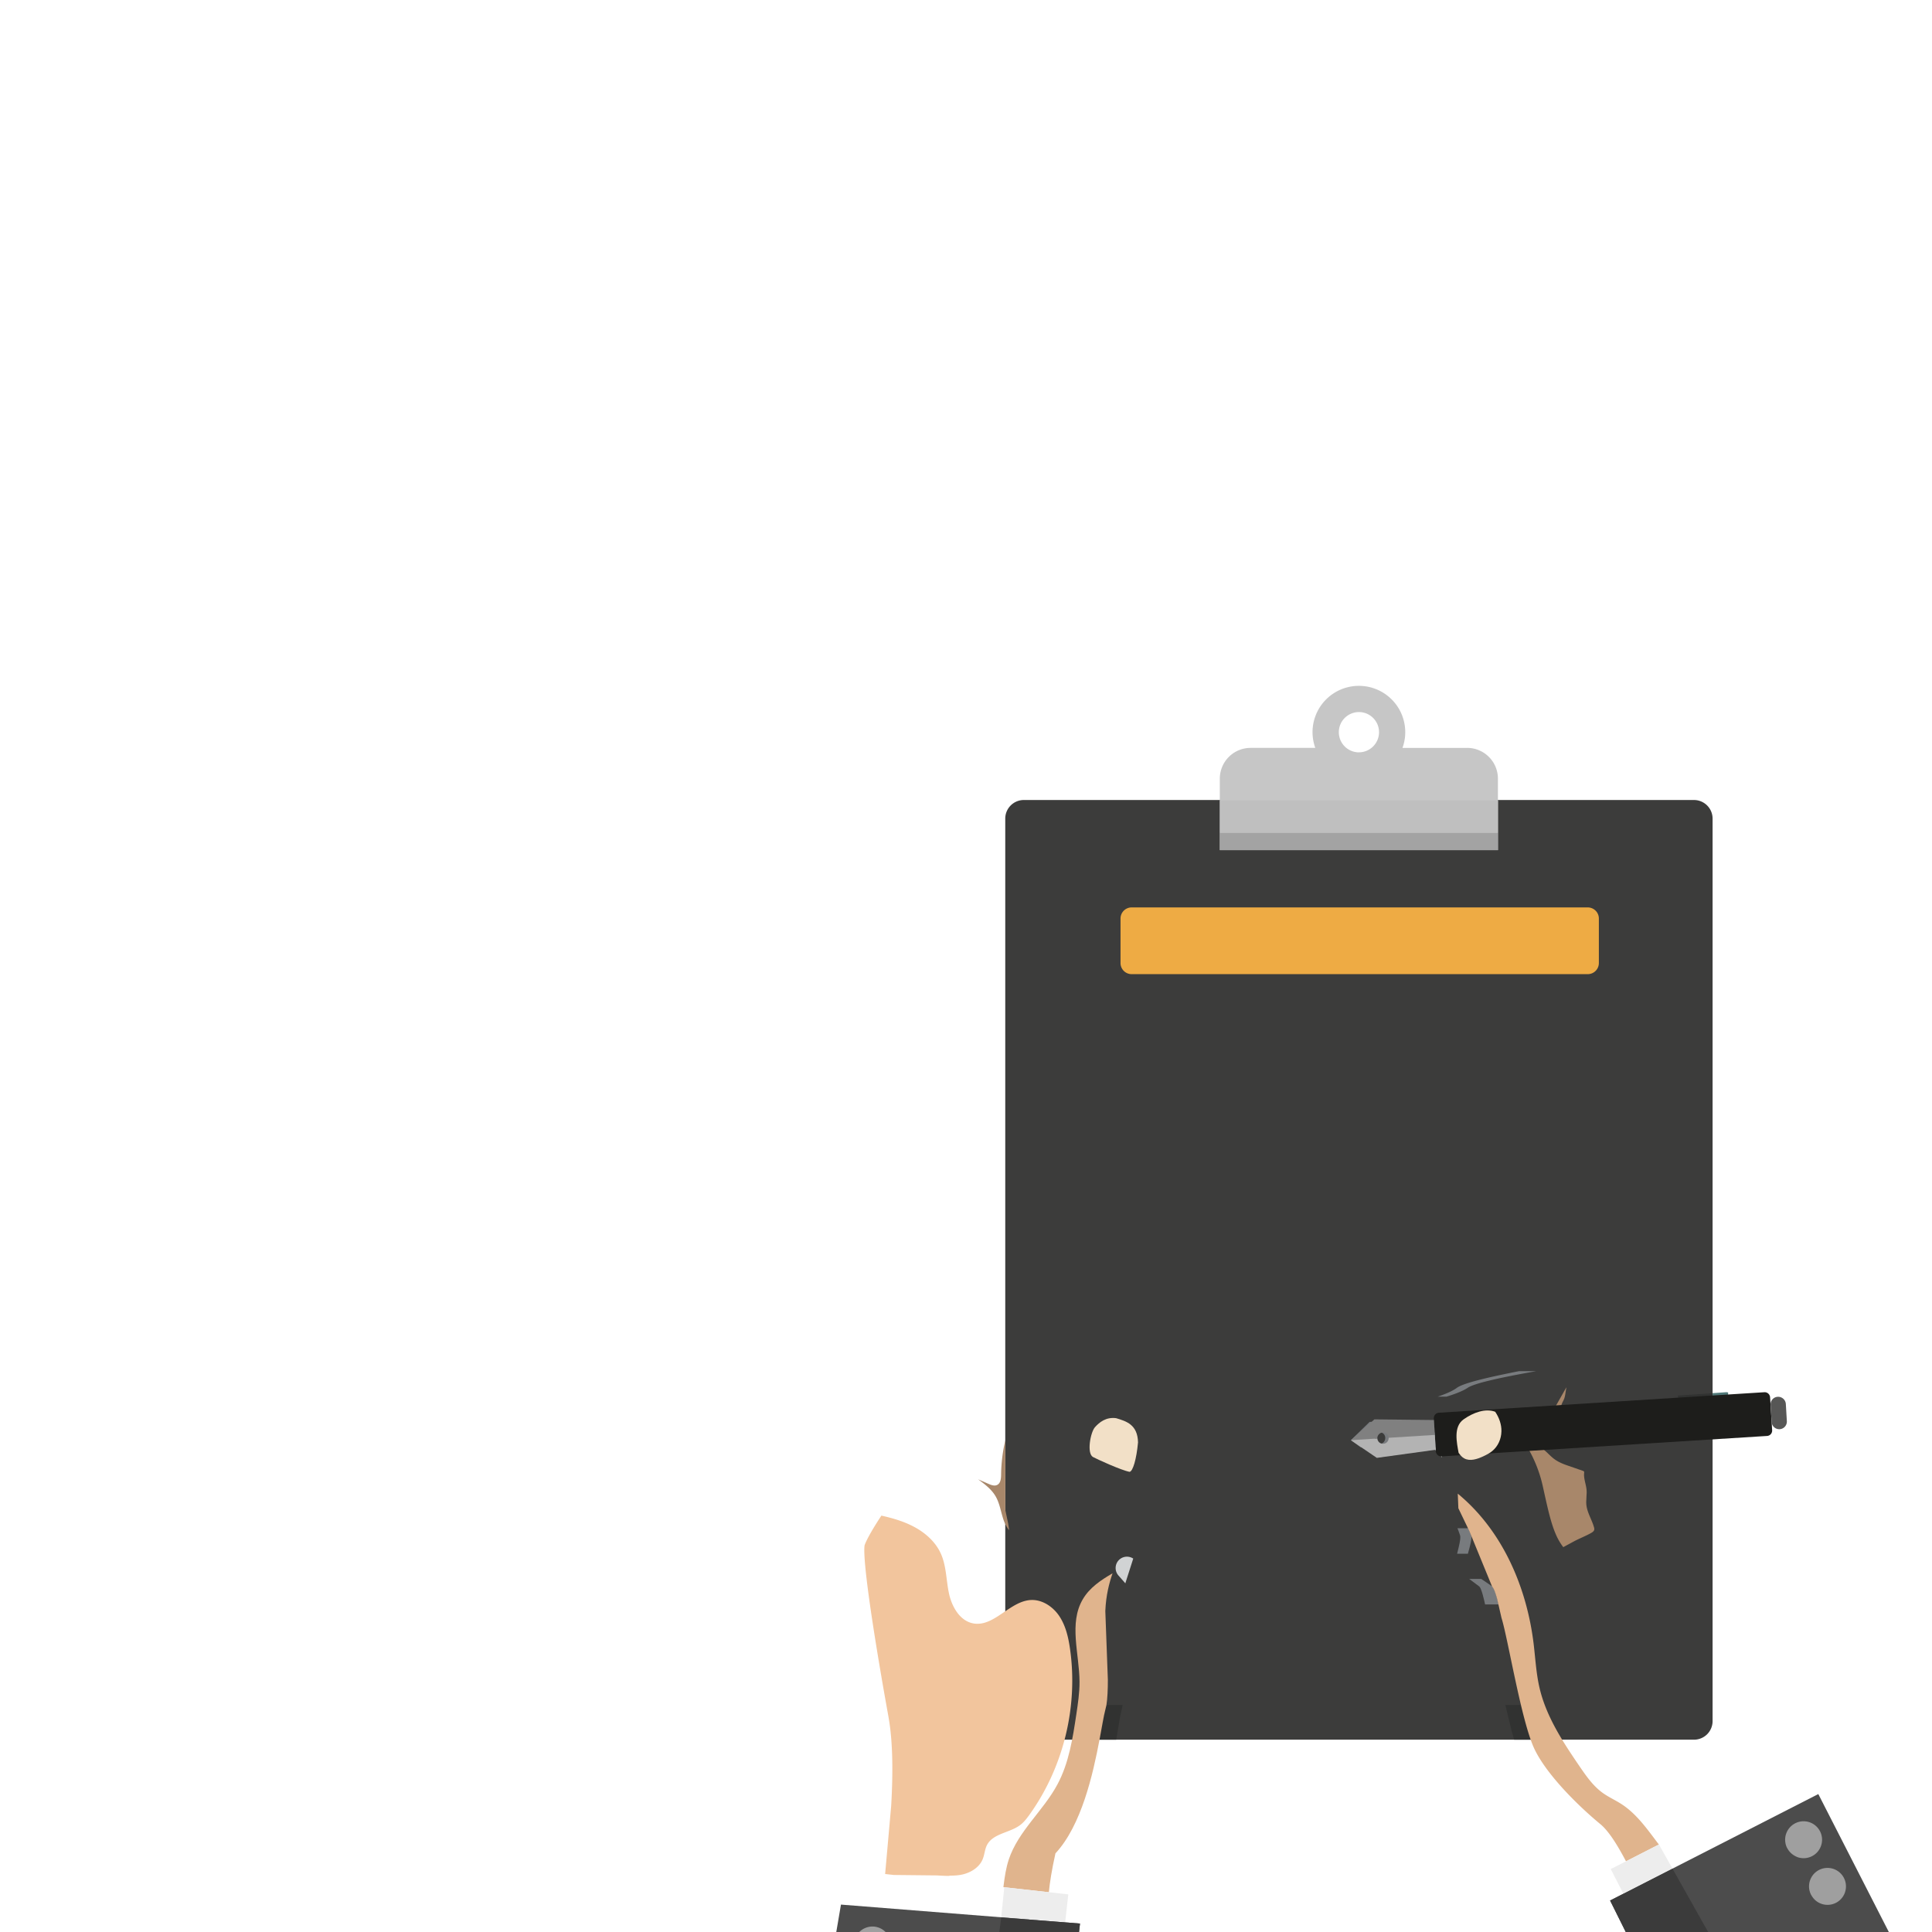 <svg xmlns="http://www.w3.org/2000/svg" width="160" height="160" fill="none"><g clip-path="url(#A)"><g class="J"><path d="M143.115 122.375c-.406-.324-.864-.575-1.285-.765v-2.6l1.285-.09v3.453zm-1.285-7v-47.58c0-.41-.163-.8-.452-1.09s-.682-.452-1.09-.452h-16.23v-1.766a2.55 2.55 0 0 0-2.549-2.55h-5.36c.147-.406.23-.842.23-1.298a3.84 3.84 0 0 0-3.197-3.785 3.84 3.84 0 0 1 3.12.852c.426.36.77.81 1.005 1.316a3.84 3.84 0 0 1 .356 1.617c0 .456-.083.892-.23 1.298h5.36a2.55 2.55 0 0 1 2.549 2.55v1.766h16.23c.41 0 .8.163 1.09.452s.452.68.452 1.09v47.528c-.052-.02-.107-.03-.163-.026l-1.122.078zm-29.29-53.07c-.442-.001-.866-.176-1.178-.49a1.67 1.67 0 0 1-.29-1.964c.13-.242.317-.448.545-.6a1.67 1.67 0 0 1 .764-.272c.273-.027.548.015.8.12a1.67 1.67 0 0 0-.744.614c-.182.274-.28.595-.28.923a1.67 1.67 0 0 0 1.024 1.538 1.66 1.66 0 0 1-.642.128zm14.818 83.076H92.186l.243-1.308h34.336l.327.807.267.5z" class="D E"/><path d="M140.287 144.074H84.794a1.54 1.54 0 0 1-1.543-1.543V67.796a1.54 1.54 0 0 1 1.543-1.543h55.493c.41 0 .8.163 1.09.452s.452.68.452 1.09v74.736a1.54 1.54 0 0 1-1.543 1.543z" fill="#3c3c3b"/><path d="M86.123 141.202h52.836V69.125H86.123v72.077z" class="B"/><path d="M112.54 62.306c-.442 0-.866-.176-1.178-.49a1.67 1.67 0 0 1 0-2.356c.312-.312.736-.488 1.178-.49a1.67 1.67 0 0 1 1.178.489c.312.312.488.736.488 1.178a1.67 1.67 0 0 1-1.666 1.667zm8.967-.368h-5.36c.147-.407.23-.842.23-1.3 0-.504-.1-1.003-.292-1.47s-.476-.89-.833-1.245a3.83 3.83 0 0 0-1.245-.832 3.84 3.84 0 0 0-1.469-.292c-.504 0-1.004.1-1.47.292s-.89.476-1.246.832a3.85 3.85 0 0 0-.832 1.245 3.84 3.84 0 0 0-.292 1.469c0 .457.083.892.23 1.3h-5.36a2.55 2.55 0 0 0-1.802.747c-.478.478-.746 1.126-.747 1.802v5.92h23.033v-5.92a2.55 2.55 0 0 0-2.549-2.549z" fill="#c6c6c6"/><path d="M101.025 70.406v-4.12h23.032v2.69h-23.032v1.43z" fill="#bfbfbf"/><path d="M101.025 70.406h23.032v-1.43h-23.032v1.43z" fill="#a3a3a3"/><path d="M100.754 90.672c.002 2.818-2.28 5.104-5.097 5.106s-5.105-2.28-5.107-5.097 2.28-5.104 5.097-5.107 5.104 2.28 5.107 5.097" class="F"/><path d="M94.72 93.314a.94.94 0 0 1-.386-.082c-.12-.055-.23-.134-.318-.234l-1.39-1.573c-.162-.187-.243-.43-.226-.676a.94.94 0 0 1 .988-.874.94.94 0 0 1 .643.308l.785.887 2.555-2.148c.094-.083.203-.146.322-.186a.94.94 0 0 1 .727.054.94.94 0 0 1 .291.231c.08.096.14.207.178.326s.05.245.037.37-.05.245-.11.355-.14.207-.24.285l-3.254 2.737c-.17.142-.382.22-.602.22z" class="B"/><path d="M105.022 89.63H135.4v-2.113h-30.378v2.113zm0 4.21h22.83v-2.113h-22.83v2.113z" class="G"/><path d="M100.754 103.7c.002 2.818-2.28 5.104-5.097 5.107s-5.105-2.28-5.107-5.097 2.28-5.105 5.097-5.108 5.104 2.28 5.107 5.097" class="F"/><path d="M94.72 106.33a.92.92 0 0 1-.386-.082.95.95 0 0 1-.318-.234l-1.39-1.574c-.083-.092-.147-.2-.188-.316a.94.94 0 0 1-.052-.365.93.93 0 0 1 .093-.356c.054-.112.13-.212.223-.294a.94.94 0 0 1 .319-.185c.117-.04.242-.056.365-.048a.94.94 0 0 1 .647.322l.785.888 2.555-2.148a.94.94 0 0 1 .321-.178.92.92 0 0 1 .365-.041c.123.01.243.044.352.1s.207.135.286.23a.94.94 0 0 1 .216.687c-.01.122-.046.242-.103.35a.93.93 0 0 1-.23.286l-3.254 2.738c-.176.147-.4.22-.602.22z" class="B"/><path d="M105.022 102.646H135.4v-2.113h-30.378v2.113zm0 4.2h22.83v-2.113h-22.83v2.113z" class="G"/><path d="M100.754 116.708c.002 2.818-2.28 5.104-5.097 5.107s-5.105-2.28-5.107-5.097 2.28-5.105 5.097-5.108 5.104 2.28 5.107 5.098" class="F"/><path d="M94.72 119.35c-.133.001-.265-.028-.386-.082s-.23-.135-.318-.234l-1.39-1.574a.93.93 0 0 1-.184-.316c-.04-.116-.057-.24-.05-.362s.04-.244.093-.354.13-.2.222-.29a.93.93 0 0 1 .679-.234c.123.008.243.04.354.094a.94.94 0 0 1 .291.221l.785.888 2.555-2.148c.094-.083.203-.146.322-.186a.94.94 0 0 1 .369-.047c.125.01.246.044.358.1a.92.92 0 0 1 .291.231.94.94 0 0 1 .216.696c-.012.125-.05.245-.11.355s-.14.207-.24.285l-3.254 2.737a.94.94 0 0 1-.602.221" class="B"/><path d="M105.022 115.664H135.4v-2.112h-30.378v2.112zm0 4.2h22.83v-2.113h-22.83v2.113z" class="G"/><path d="M100.754 129.726c.002 2.818-2.28 5.104-5.097 5.107s-5.105-2.28-5.107-5.098a5.1 5.1 0 0 1 5.097-5.106c2.818-.004 5.104 2.28 5.107 5.097" class="F"/><path d="M94.72 132.367a.95.95 0 0 1-.386-.082c-.12-.054-.23-.135-.318-.234l-1.39-1.574c-.162-.186-.243-.43-.226-.676a.94.94 0 0 1 .988-.873.94.94 0 0 1 .643.307l.785.888 2.555-2.148c.19-.153.434-.225.678-.2a.94.94 0 0 1 .625.33c.157.187.236.428.218.672a.94.94 0 0 1-.314.634l-3.254 2.737c-.17.142-.382.22-.602.22z" class="B"/><path d="M105.022 128.682H135.4v-2.113h-30.378v2.113zm0 4.21h22.83v-2.112h-22.83v2.112z" class="G"/></g><path d="M131.488 75.148h-37.77a.92.92 0 0 0-.921.921v3.685a.92.92 0 0 0 .921.921h37.772a.92.92 0 0 0 .921-.921V76.07a.92.92 0 0 0-.921-.921z" fill="#eeab44"/><g class="J"><path d="M89.458 173.227h-1.566L89.44 159.3l-1.225-.136.254-2.28-1.6-.178c.075-.796.235-1.826.547-3.23 2.155-2.306 3.118-6.588 3.646-9.402h1.365l-.243 1.308c-.537 2.707-1.445 6.123-3.17 8.094-.292 1.405-.442 2.434-.512 3.23l1.496.177-.237 2.28 1.146.136-1.45 13.928z" class="D E"/><path d="M92.43 144.074h-1.365l.473-2.447c.035-.126.064-.267.1-.424h1.33c-.02.142-.05.284-.084.424-.09.34-.2.962-.324 1.754l-.12.693" fill="#313231"/><g class="E"><path d="M92.957 141.202h-1.33c.088-.547.12-1.275.12-2.09l-.21-5.684.001-.014v-.013l.001-.01.04-.585c.363.48.808.892 1.314 1.218l.063 7.178zm1.42-16.413c.196-.914.332-2.047.41-3.047.28.048.57.073.864.073h.004l.255-.007-.35 2.82c-.408.007-.806.062-1.186.16z" class="D"/><path d="M95.652 121.815c-.295 0-.584-.025-.864-.073.083-1.056.103-1.966.063-2.32l-.01-.082a.93.93 0 0 0 .483-.212l.487-.41c.09.25.143.493.165.703.038.36.017 1.3-.064 2.385l-.255.007h-.004z" class="D"/><path d="M94.84 119.34c-.108-.748-.612-1.857-1.904-2.163a1.96 1.96 0 0 1 .623-.08c1.308.025 1.967.85 2.25 1.623l-.487.4a.93.93 0 0 1-.483.212zm-1.946 14.684c-.506-.326-.95-.738-1.314-1.218.174-1.803.75-2.96 1-3.763.286-.892.764-1.53 1.433-3.058.134-.307.252-.723.354-1.196a5.1 5.1 0 0 1 1.186-.16c-.102.54-.223 1.014-.363 1.356l-1.342 3.06-.01.03a.94.94 0 0 0-.644-.147.93.93 0 0 0-.58.313.94.94 0 0 0 .003 1.237l.57.646-.048.2-.001.002-.064.302-.001.005-.056.3-.007.044-.048.315v.016l-.044.364-.03.333-.004.065-.02.358.02.595z" class="D"/></g><path d="M93.197 131.124l-.57-.646a.94.94 0 0 1-.005-1.239c.15-.172.357-.283.583-.313a.94.94 0 0 1 .645.149l-.628 1.96-.023.09z" fill="#d1d3d4"/><path d="M144.07 118.36c-.298 0-.553-.26-.57-.592l-.077-1.422c-.022-.35.216-.648.537-.67l.035-.002c.3 0 .553.26.57.592l.078 1.422c.02.346-.223.648-.537.67-.01.001-.023.001-.036.001z" fill="#629291"/><path d="M141.22 173.227h-2.71l-7.152-15.835.996-.56-.947-2.04 1.146-.645c-.624-1.308-1.285-2.493-1.926-3.076-1.33-1.213-3.586-3.557-4.698-5.687h1.43c1.226 2.13 3.71 4.474 5.18 5.687.704.583 1.432 1.767 2.12 3.075l-1.263.646.06.117.985 1.924-1.097.56 7.88 15.835zm1.894-54.305v-3.6a.45.45 0 0 1 .267.395l.155 2.722c.018.248-.156.462-.378.48l-.044.003z" class="D E"/><path d="M141.83 119.01v-3.635l1.122-.078c.056-.004.11.005.163.026v3.598l-1.285.09z" fill="#507979"/><path d="M126.765 144.074H125.4l-.205-.693-.527-2.178h1.3l.806 2.87zm12.193-24.864v-3.635l2.872-.2V119l-2.872.2z" fill="#313231"/><path d="M125.96 141.202h-1.3l-1.47-7.262-.001-.01-.005-.03-.003-.013-.01-.045-.001-.01-.2-.94h1.13l.234 1.07v.002l.001.003v.002l.001.001h0c.35 1.112.942 4.426 1.614 7.232v-.001zm-3.295-10.423h-.997c-.576-.458-1.216-1.057-1.146-1.462l.14-.635h.894l-.154.635a.34.34 0 0 0-.006.064c0 .402.665.963 1.268 1.398zm-1.077-4.2h-.897l-.176-.427c.398-.135.73-.32.73-.32l.343.747zm-2.496-.292c-.217 0-.404-.07-.505-.27-.283-.56-.463-.84-.484-1.168-.006-.087-.001-.174.016-.26.077-.468.797-2.648.602-3.874v-.001l-.07-.094c-.203-.01-.378-.186-.387-.418l-.003-.06-.055-.062-4.38.665-1.15-.862h5.992l.75.833c.216 1.224-.58 3.405-.664 3.873a.98.98 0 0 0-.016.26c.02.33.22.607.533 1.168.054.097.13.163.225.206-.138.038-.276.063-.404.063zm19.194-7.02l-.873-.838-.046-.063-1.926-2.536 3.518-.245v3.635l-.673.046v.001zm-21.312-1.496h-3.55l.22-.215 2.802.033a1.53 1.53 0 0 1-.01-.746c.087-.346.294-.6.54-.627.296-.035 1.206-.246 2.082-.542h.732c-.965.297-1.968.508-2.296.542-.27.028-.5.28-.594.627-.03.115-.047.232-.047.35 0 .185.037.382.12.577zm10.25-4.21h-1.42l1.27-.265c.576-.152 1.367-.73 2.328-.73a2.33 2.33 0 0 1 .801.141l.016.006c-.63.18-1.17.48-1.597.58-.2.05-.73.144-1.4.266z" class="D E"/><path d="M119.8 115.664h-.732c.624-.21 1.23-.465 1.585-.73.63-.47 3.44-1.04 5.16-1.383h1.42c-1.895.342-4.992.912-5.687 1.382-.39.265-1.06.52-1.747.73h.001zm-1.124 4.2h-5.992l-.803-.6 1.55-1.512h3.55c.05.12.118.237.205.35.267.35.635.488.995.53l.01.19-.01-.188c.098.01.195.016.29.016.378 0 .707-.076.842-.078h.012l.002.001c.02.001.04.007.057.017h.001c.09.058.12.237.12.528-.14-.03-.28-.044-.422-.04-.286.008-.64.18-.607.458.013.107.084.2.155.28l.043.05zm-4.38-1.24l-.026.001c-.224.018-.398.222-.398.47l.001.03c.014.25.2.437.426.437h.026c.234-.015.4-.236.396-.496l.001-.002c-.014-.25-.2-.438-.426-.438zm7.27 10.05h-.894c.146-.6.322-1.266.246-1.52l-.09-.257-.038-.107-.09-.23h.897l.1.23.043.105.098.257a.53.53 0 0 1 .02.16c0 .315-.157.86-.292 1.36zm2.553 4.2h-1.13l-.1-.436-.105-.4-.015-.05-.007-.024-.022-.072-.006-.02-.023-.073-.004-.01-.028-.08v-.003l-.058-.145-.003-.002a.65.65 0 0 0-.024-.052l-.007-.013-.02-.036-.008-.01-.02-.028-.007-.01-.025-.026-.83-.622h.997l.912.622c.1.065.2.298.288.6l.133.455.112.436z" fill="#787b7e"/><path d="M94.022 125.985l-1.434 3.058c-.286.892-.966 2.22-1.05 4.387.085 2.63.424 6.668 0 8.197s-1.105 8.622-4.12 11.85c-.595 2.676-.637 3.992-.595 4.927s-.127 3.674-.127 3.674h-13.76l.19-5.224c.32-3.123 1.274-10.258.446-14.718-.892-4.905-2.166-12.615-1.975-14.144.638-1.91 7.52-11.66 11.66-12.742v9.81c.137.553.244 1.113.32 1.677.113.845.145 1.735-.046 2.42a1.38 1.38 0 0 1-.034.116c-.005.02-.012.037-.018.055.268.187.407.285.646.073a1.53 1.53 0 0 0 .15-.158c.34-.403 1.72-2.335 2.07-3.292s1.53-4.14 1.91-4.905 1.784-4.014 4.014-3.95c1.848.033 2.485 1.466 2.58 2.326s-.16 5.033-.828 6.562z" class="H"/><path d="M73.805 149.565c.15-2.58.16-5.268-.223-7.373.382 2.105.373 4.793.223 7.373z" fill="#7eb4b2"/><path d="M78.633 155.356c-.35 0-.703-.022-1.052-.042l-3.56-.037-.718-.08.5-5.633c.15-2.58.16-5.268-.223-7.373v-.01-.003l-.002-.008v-.005l-.003-.014-.003-.017c-.83-4.57-1.993-11.574-1.994-13.746a3.37 3.37 0 0 1 .021-.403l.001-.003v-.002l.003-.01c.16-.46.662-1.35 1.39-2.454.827.187 1.644.415 2.4.776 1.07.503 2.044 1.3 2.527 2.38.462 1.03.435 2.206.672 3.3s.904 2.273 2.016 2.472c.115.022.23.03.34.03 1.56 0 2.79-1.884 4.426-1.968.037-.002.073-.003.1-.003.907 0 1.752.584 2.257 1.343.528.8.745 1.744.88 2.684.693 4.796-.54 9.842-3.37 13.778-.213.294-.436.586-.723.81-.872.68-2.278.7-2.782 1.684-.186.363-.2.8-.354 1.167-.272.67-.957 1.097-1.66 1.264-.363.084-.734.1-1.108.1z" fill="#f2c59d"/><path d="M91.627 141.202c.088-.547.12-1.275.12-2.09 0 .814-.032 1.542-.12 2.1v-.001z" fill="#c2c4c5"/><path d="M86.87 156.706l-3.773-.42.02-.16c.09-.717.197-1.437.424-2.124.78-2.358 2.863-4.04 4.034-6.23.95-1.775 1.263-3.81 1.562-5.798.133-.896.27-1.797.264-2.703-.013-2.318-.903-4.836.275-6.832.564-.96 1.484-1.573 2.46-2.144-.27.784-.54 1.785-.597 3.094v.001.01.005.01l-.001.014.21 5.683c0 .815-.032 1.542-.12 2.1l-.1.424c-.12.435-.263 1.325-.474 2.447-.53 2.814-1.49 7.096-3.646 9.403-.312 1.403-.472 2.433-.547 3.23z" fill="#e0b48d"/><path d="M90.518 120.665c-.54-.304-.207-2.054.16-2.468s.924-.86 1.752-.75c.844.254 1.784.526 1.816 2.007-.128 1.4-.43 2.405-.7 2.437-.7-.128-2.77-1.083-3.026-1.227" fill="#f2e0c7"/><path d="M83.573 126.715l-.004-.02z" fill="#2a2a29"/><path d="M83.573 126.715l-.004-.02h-.007l-.02.001c-.173-.228-.3-.48-.406-.75-.245-.675-.326-1.416-.688-2.035-.34-.58-.896-1-1.444-1.4l.86.376c.157.07.333.137.5.137.077 0 .15-.014.22-.05.288-.145.32-.534.323-.856a13.04 13.04 0 0 1 .349-2.837v5.768l.234 1.117.08.518.004.02z" fill="#a8876a"/><path d="M83.302 129.2c-.04 0-.077-.004-.116-.01-.184-.032-.345-.137-.502-.24l-2.968-1.943c-.43-.28-.872-.568-1.373-.683-.287-.066-.585-.073-.87-.145s-.572-.226-.7-.49c.048-.01.096-.013.144-.013.224 0 .44.1.66.18s.44.18.67.18h.015c.038-.001.08-.005.106-.033.032-.033.03-.086.024-.132a6.2 6.2 0 0 0-.117-.7c-.022-.095-.042-.2.008-.28.037-.06.105-.088.176-.088a.31.31 0 0 1 .195.071c.107.1.156.23.2.36.47 1.132 1.6 1.852 2.75 2.277a1.32 1.32 0 0 0 .446.101c.078 0 .155-.013.227-.046.21-.096.295-.442.09-.552.305-.277.752-.307 1.166-.32l.032.04c.055.413.092.836.092 1.24 0 .424-.04.83-.138 1.18a.71.71 0 0 1-.228.04z" class="C"/><path d="M83.576 126.738l-.032-.04.02-.001h.007l.004.02.003.023z" class="I"/><path d="M83.87 129.522c.078 0 .158-.035.253-.12-.095.084-.174.12-.252.12z" fill="#333332"/><path d="M81.395 131.622c-.283 0-.56-.132-.775-.318-.246-.212-.424-.487-.598-.76.043-.03.094-.044.146-.043.058 0 .118.016.17.042.1.048.18.126.27.192.146.11.31.187.487.23s.36.053.538.025c.028-.004.057-.01.075-.03.026-.03.02-.073.007-.1-.07-.197-.303-.324-.316-.534-.007-.136.1-.263.21-.326s.262-.076.4-.08c.087-.001.176-.001.257-.032.145-.055.234-.198.36-.288.197-.14.46-.138.685-.223.064-.024.125-.056.182-.093-.005.02-.012.037-.018.055l.013.01c.153.107.264.183.378.184h.002c.078-.001.158-.036.253-.12a4.67 4.67 0 0 1-.46.593c-.4.44-.87.813-1.337 1.183-.245.194-.507.396-.818.437a.88.88 0 0 1-.115.007" class="C"/><path d="M88.47 156.884l-1.816 16.343H69.645l2.023-18.21 16.8 1.868" class="B"/><path d="M88.216 159.163l-5.3-.375.255-2.493 5.3.59-.253 2.28z" fill="#ededed"/><path d="M148.245 150.78c-3.384 2.02-11.32 7.898-11.32 7.898-1.097-1.94-2.804-6.297-4.387-7.607s-4.352-3.936-5.445-6.19-2.208-9.196-2.747-10.9c0 0-.155-.802-.348-1.515-.135-.5-.29-.96-.42-1.055-.318-.23-2.303-1.418-2.175-2.084s.542-1.804.426-2.155a3.48 3.48 0 0 0-.098-.257c-.013-.034-.027-.07-.043-.105-.18-.425-.443-.978-.443-.978s-1.583.885-1.974.186c-.314-.56-.512-.838-.533-1.168-.007-.087-.001-.174.016-.26.085-.47.88-2.65.664-3.874l-.001-.002-.002-.013.082-1.493.001-.07c.001-.36-.045-.548-.192-.545-.293.003-1.497.355-2.127-.47-.325-.428-.38-.907-.278-1.278.095-.347.323-.6.594-.628.56-.058 3.102-.636 4.042-1.272s6.285-1.455 7.086-1.647 1.986-1.066 3.447-.588c1.323.433 3.642 3.375 4.964 5.194l.333.463.046.063c.873.853 1.978 1.885 2.647 2.398.186.142.338.243.44.3l.026.01c.45.178 3.748 1.023 3.744 3.42s-.045 10.29.238 13.362 2.218 10.55 3.737 12.878z" class="H"/><path d="M123.576 131.4c-.307-.223-2.18-1.345-2.18-2.02 0-.022.002-.043.006-.065.113-.585.446-1.535.446-1.994a.53.53 0 0 0-.02-.16l-.098-.257 1.846 4.497" class="C"/><path d="M119.417 120.707l-.001-.002c-.222-.29-.504-.556-.75-.83h.797l-.05.817.002.014.001.002z" fill="#b3b4b5"/><path d="M119.463 119.874h-.797l-.043-.05c-.07-.08-.142-.172-.155-.28-.032-.277.32-.45.607-.458h.04c.13 0 .257.014.38.04v.03l-.001.04-.033.675z" fill="#67696c"/><path d="M121.687 126.8l-.1-.23-.343-.747s-.332.185-.73.32c-.225.075-.47.134-.688.134-.122 0-.235-.018-.33-.062s-.175-.115-.225-.207c-.314-.56-.512-.837-.533-1.167.062-.156.134-.306.22-.45l.303-.464c.315-.527.41-1.145.5-1.747.03-.188.057-.377.04-.566-.025-.34-.18-.633-.385-.905l-.001-.002-.002-.013.05-.818.033-.675.001-.04-.001.04.254-.004c.326.107.636.28.93.458l.115.668.032.197c.097.627-.096 1.803-.102 3.18v.1l.05 1.11c.24.413.568 1.106.914 1.89l-.003.002z" class="C"/><path d="M129.466 128.132c-.24-.315-.443-.66-.6-1.023-.357-.802-.598-1.787-.875-3.02l-.233-1.05a11 11 0 0 0-1.423-3.445c.237.008.477.016.705.062v.001c.086.016.17.04.253.07.574.2.94.745 1.425 1.105.3.22.636.37.988.496l1.4.486.044.022-.002.001.03.024c.012.02.018.044.017.067 0 .016-.002.033-.004.05l-.008.147c0 .435.18.858.213 1.296l.006.17-.038.8.007.18c.054.678.46 1.27.64 1.922.012.046.024.093.024.14 0 .015-.002.03-.004.044-.014.074-.06.133-.12.183a1.06 1.06 0 0 1-.148.099c-.45.252-.933.437-1.39.677l-.917.496zm-.966-10.46c-.065 0-.13-.01-.192-.022l-.388-.068c.387-.21.622-.61.836-.988l.966-1.706-.092.57a2.05 2.05 0 0 1-.068.311c-.042.126-.1.243-.165.365-.184.403-.228.86-.46 1.24-.077.126-.185.248-.33.285-.036.01-.072.013-.108.013z" fill="#a8876a"/><path d="M119.497 119.13c0-.29-.03-.47-.118-.527.09.057.12.236.118.526v.001zm-1.324-.486c-.36-.043-.728-.182-.995-.53.267.35.635.488.995.53z" fill="#67696c"/><path d="M119.75 119.195a2.48 2.48 0 0 0-.253-.067c.001-.3-.03-.47-.118-.526l-.002-.001h0c-.018-.01-.038-.016-.058-.018h-.014c-.135.002-.464.078-.84.078a2.4 2.4 0 0 1-.291-.017c-.36-.044-.728-.182-.995-.53a1.69 1.69 0 0 1-.205-.351 1.47 1.47 0 0 1-.12-.577c0-.124.017-.242.046-.35.294.188.68.28 1.033.35l2.474.357.804.006c-.528.372-.622 1.012-.58 1.643l-.787.007h-.093zm6.205-.165c-.57-.796-1.14-1.376-1.543-1.73l.973-.083.673-.036c.523 0 1.033.087 1.397.427.042.037.08.078.103.13.067.15-.022.324-.126.454-.346.433-.877.696-1.42.824l-.058.013z" class="C"/><path d="M119.496 119.16v-.03h.001v.03" fill="#585a5c"/><path d="M119.496 119.2v-.04l.001-.03c.086.018.17.04.253.067l-.254.004" fill="#b08e6f"/><path d="M141.242 122.383c-.883-.222-1.66-.72-2.384-1.257-.227-.167-.45-.34-.7-.474-.224-.118-.464-.202-.704-.286-1.026-.354-2.077-.715-3.174-.715h-.016c-.265 0-.534.023-.785.114-.404.145-.723.45-1.03.747l-1.342 1.3c-.45-.2-.937-.315-1.4-.48-.352-.126-.69-.276-.988-.496-.486-.36-.85-.895-1.425-1.106-.082-.03-.167-.054-.254-.07l-.32-.413c-.048-.063-.097-.155-.04-.216.03-.034.078-.04.124-.046l9.42-1.044.666-.05.147.004.38.527 2.647 2.398c.186.142.338.243.44.3l.742 1.276z" class="C"/><path d="M129.706 121.33c-.352-.126-.7-.276-.988-.496-.486-.36-.85-.895-1.425-1.105-.082-.03-.167-.054-.253-.07v-.001c.087.018.172.04.254.072.574.2.94.745 1.425 1.105.3.22.636.37.988.496" class="I"/><path d="M131.92 126.86a.32.32 0 0 0 .119-.183c.002-.014.004-.03.004-.044 0-.047-.012-.094-.024-.14-.18-.653-.585-1.243-.64-1.922l-.007-.18.038-.8-.006-.17c-.032-.44-.213-.862-.213-1.297a1.45 1.45 0 0 1 .008-.147.27.27 0 0 0 .004-.049c.001-.023-.005-.047-.017-.067-.007-.01-.016-.02-.027-.025.323-.226.704-.41 1.076-.41a1.02 1.02 0 0 1 .352.061c.25.1.445.276.63.46.51.5 1.01 1.016 1.404 1.61.12.183.232.38.25.596.032.42-.3.785-.616 1.064a6.58 6.58 0 0 1-.891.636c-.247.147-.504.278-.724.463-.173.146-.32.326-.513.446-.065.04-.134.073-.207.096z" class="C"/><path d="M131.92 126.86c.058-.05.106-.11.12-.183-.013.074-.06.133-.12.183zm.122-.227a.56.56 0 0 0-.023-.14c-.18-.653-.585-1.244-.64-1.922.054.678.46 1.27.64 1.922a.56.56 0 0 1 .023.14zm-.63-3.04l-.006-.17c-.032-.438-.213-.86-.213-1.296 0 .435.18.858.213 1.296l.006.17zm-.207-1.662c.001-.023-.005-.047-.017-.067l-.03-.024.002-.001c.01.006.02.015.027.025.012.02.018.044.017.067z" class="I"/><path d="M134.005 131.32c-.012-.01-.026-.02-.04-.03a.13.13 0 0 0-.029-.014c-.796-.264-1.67-.8-3.4-2.175-.216-.138-.42-.295-.608-.47l.35-.014c.466 0 .943.065 1.41.083.4.015.805-.004 1.198.06s.788.222 1.032.525c.324.403.326.97.308 1.488-.004.114-.01.23-.053.337a.53.53 0 0 1-.166.209z" class="C"/><path d="M119.385 120.613l26.958-1.694c.06-.004.116-.02.17-.046a.44.44 0 0 0 .225-.259c.02-.056.027-.115.023-.174l-.17-2.723c-.008-.118-.063-.228-.15-.307a.45.45 0 0 0-.324-.112l-26.954 1.698c-.058.003-.116.018-.17.044a.45.45 0 0 0-.139.106.44.44 0 0 0-.088.151c-.02.056-.027.115-.023.173l.168 2.723c.012.248.23.436.474.42z" fill="#1d1d1b"/><path d="M118.75 117.6l.077 1.232-3.826.242v-.002a.45.45 0 0 0-.046-.177.47.47 0 0 0-.111-.146.48.48 0 0 0-.158-.091c-.058-.02-.12-.028-.182-.024-.256.02-.452.238-.437.498l-2.195.14 1.95-1.727 4.927.055z" fill="gray"/><path d="M118.826 118.832l.078 1.23-4.882.673-2.15-1.464 2.195-.14c.016.26.237.45.498.436s.45-.236.436-.496l3.825-.24z" fill="#b3b3b3"/><path d="M147.225 115.678c.167-.01.33.047.456.157s.202.266.214.433l.084 1.422c.01.167-.047.33-.158.456a.63.63 0 0 1-.433.214c-.167.01-.33-.047-.456-.157a.64.64 0 0 1-.214-.433l-.084-1.422c-.005-.083.004-.167.03-.245s.07-.152.124-.215.12-.113.197-.15a.62.62 0 0 1 .239-.061z" fill="#575756"/><path d="M143.378 154.023l-6.454 4.654c-1.097-1.94-2.804-6.297-4.387-7.607s-4.352-3.936-5.445-6.19-2.208-9.196-2.747-10.9c0 0-.45-2.34-.768-2.57l-2.802-6.493-.05-1.21.103-3.18-.033-.197c-.15-.834-.454-2.167.416-2.777.792-.56 1.808-.935 2.614-.626a1.56 1.56 0 0 1 .43.25c.665.547 2.015 1.9 2.904 4.013.255.6.455 1.223.597 1.86.71 3.17 1.008 4.912 2.78 6.064 1.73 1.374 2.604 1.9 3.4 2.175a.21.21 0 0 1 .081.053c1 .91 5.835 12.355 5.835 12.355l3.526 10.336z" class="H"/><path d="M124.34 118.55c-.012.604-.272 1.216-.748 1.61-.223.188-.487.32-.75.445-.505.236-1.12.437-1.592.165-.188-.1-.324-.277-.454-.45-.15-.834-.454-2.167.416-2.777.792-.56 1.808-.935 2.614-.626.326.48.53 1.05.516 1.63" fill="#f2e0c7"/><path d="M134.658 154.144c-.688-1.308-1.417-2.492-2.12-3.075-1.584-1.3-4.352-3.935-5.445-6.188s-2.208-9.196-2.747-10.9l-.347-1.515a9.92 9.92 0 0 0-.134-.455c-.098-.302-.198-.535-.287-.6l-1.888-4.603-.914-1.9-.05-1.21c3.677 3.027 5.708 7.702 6.282 12.428.147 1.22.21 2.454.487 3.648.555 2.392 1.942 4.49 3.327 6.52.55.802 1.116 1.617 1.913 2.19.485.348 1.04.595 1.544.92 1.115.72 1.93 1.795 2.722 2.847l.38.506-.507.258-2.217 1.134" fill="#e0b48d"/><path d="M133.395 154.79l7.485 14.64 15.906-6.022-8.34-16.315-15.05 7.697z" class="B"/><path d="M163.328 173.227H141.22l-7.88-15.834 17.245-8.816 6.975 13.644 5.766 11.006z" fill="#4c4c4c"/><path d="M148.006 153.044a1.52 1.52 0 0 0 .37.469c.153.13.33.23.52.3a1.55 1.55 0 0 0 .593.07c.2-.016.396-.072.574-.163s.338-.217.468-.37a1.52 1.52 0 0 0 .29-.521c.063-.19.086-.392.07-.592a1.53 1.53 0 0 0-1.053-1.333 1.53 1.53 0 0 0-1.166.093c-.362.185-.635.505-.76.89a1.53 1.53 0 0 0 .093 1.166zm1.972 3.858c.1.18.215.343.368.475a1.51 1.51 0 0 0 .523.297 1.52 1.52 0 0 0 1.175-.09c.18-.092.34-.22.47-.374s.23-.332.29-.526a1.55 1.55 0 0 0 .065-.597c-.018-.202-.076-.398-.17-.577a1.53 1.53 0 0 0-.891-.746 1.54 1.54 0 0 0-1.159.096 1.53 1.53 0 0 0-.673 2.042z" fill="#9f9f9f"/><path d="M133.455 154.907l-.06-.117 1.263-.646-1.263.647.06.116z" fill="#5b8887"/><path d="M134.658 154.145l2.217-1.134-2.217 1.134z" fill="#d0a783"/><path d="M134.44 156.83l-1.044-2.04 3.48-1.78.508-.258 1.125 2-4.07 2.08z" fill="#ededed"/><path d="M148.91 173.227h-7.688l-7.88-15.834 5.166-2.64 10.4 18.475z" fill="#3b3b3b"/><path d="M67 173.227h20.892L89.44 159.3l-19.795-1.57L67 173.227z" fill="#4c4c4c"/><path d="M81.084 173.227h6.81L89.44 159.3l-6.525-.51-1.83 14.44z" fill="#3b3b3b"/><path d="M73.622 161.76a1.54 1.54 0 0 1-.37.469c-.153.13-.33.23-.52.3a1.55 1.55 0 0 1-.593.07c-.2-.016-.395-.072-.574-.163a1.52 1.52 0 0 1-.469-.37c-.13-.153-.23-.33-.3-.52s-.085-.392-.07-.592.07-.396.163-.574a1.53 1.53 0 0 1 2.057-.666c.362.185.634.505.76.89a1.53 1.53 0 0 1-.093 1.166zm-.683 4.227a1.54 1.54 0 0 1-.367.475c-.153.132-.33.234-.523.297s-.395.088-.596.073-.4-.072-.58-.164-.34-.22-.47-.374a1.52 1.52 0 0 1-.291-.525c-.06-.194-.083-.397-.066-.598a1.54 1.54 0 0 1 .17-.576 1.53 1.53 0 0 1 .891-.747c.384-.12.8-.086 1.158.097s.63.5.756.883a1.53 1.53 0 0 1-.083 1.159z" fill="#9f9f9f"/></g></g><defs><clipPath id="A"><path d="M0 0h160v160H0z" class="B"/></clipPath></defs></svg>
